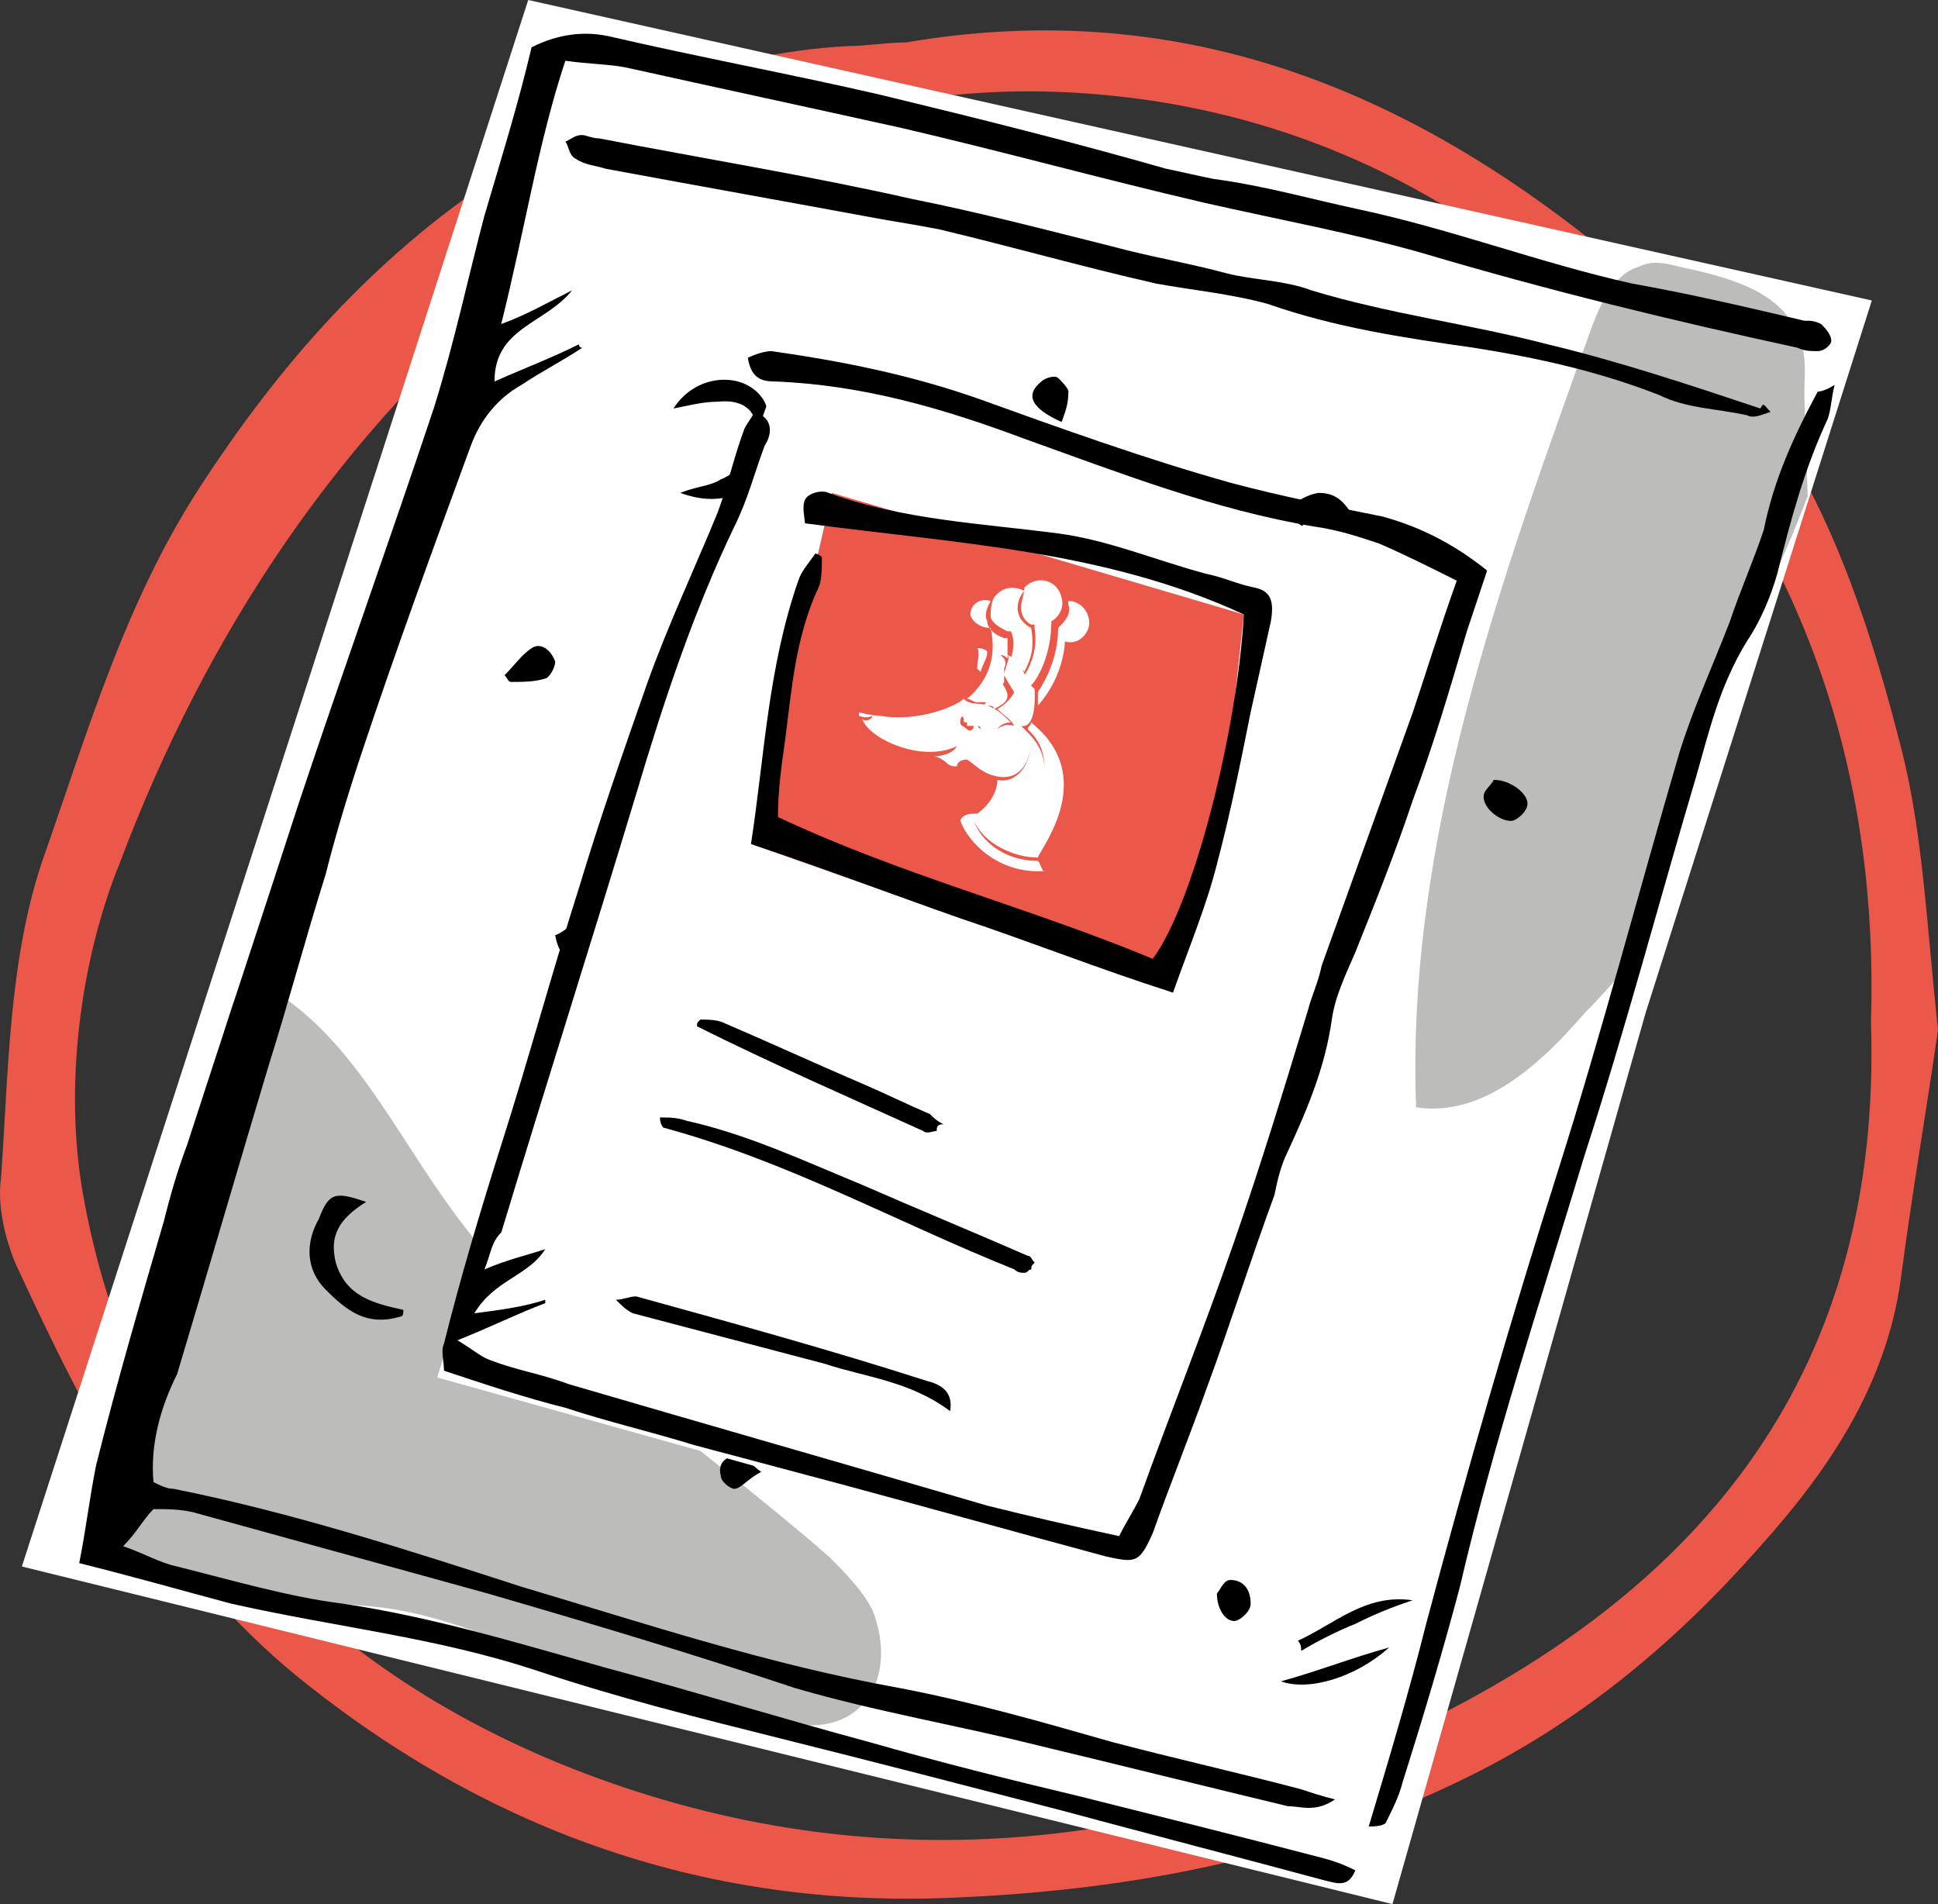 <svg width="57" height="56" viewBox="0 0 57 56" fill="none" xmlns="http://www.w3.org/2000/svg">
<rect x="0" y="0" width="57" height="56" fill="#333333" stroke="none"/>
<path d="M57.001 30.281C56.672 32.582 56.234 35.102 55.905 37.622C55.467 40.799 53.714 43.319 51.742 45.51C49.331 48.249 46.592 50.55 43.306 52.194C38.485 54.604 33.335 55.59 28.076 55.809C20.955 56.138 14.491 53.947 8.793 49.345C4.74 46.058 2.548 41.676 0.467 37.184C0.138 36.417 -0.081 35.431 0.029 34.664C0.248 31.596 0.248 28.309 1.234 25.351C2.548 21.626 3.644 17.791 5.835 14.395C8.246 10.669 10.985 7.602 14.6 5.191C17.668 3 21.064 1.576 24.899 1.357C25.447 1.357 26.104 1.247 26.652 1.247C35.636 -0.287 42.867 3.329 49.222 9.136C53.057 12.532 54.7 17.243 55.905 21.954C56.563 24.474 56.672 27.323 57.001 30.281ZM55.029 30.062C55.248 23.05 53.276 16.695 48.565 11.217C44.292 6.287 38.704 3.329 32.349 2.781C26.214 2.233 20.517 4.096 15.696 8.04C9.999 12.642 6.054 18.668 3.534 25.351C2.329 28.309 1.891 32.034 2.439 35.102C3.863 43.209 9.013 48.797 16.463 51.865C24.79 55.261 33.335 54.714 41.443 50.879C50.208 46.715 55.357 40.251 55.029 30.062Z" fill="#EB584A"/>
<path d="M15.536 0L0.643 46.071L40.955 56L48.401 29.787L55.054 8.837L15.536 0Z" fill="white"/>
<path d="M25.665 47.362C25.367 46.767 24.87 46.27 24.374 45.774C20.502 42.398 16.034 39.519 13.055 35.249C11.367 32.866 9.977 29.887 7.197 28.696C6.105 30.88 6.005 34.455 5.211 36.639C5.112 38.426 4.317 38.923 4.317 40.71C4.317 41.901 2.53 44.086 3.027 45.178C4.218 47.561 9.183 46.866 11.764 47.362C13.949 47.76 15.835 48.852 18.02 49.249C19.41 50.242 21.991 50.838 23.679 50.738C25.566 50.838 26.36 49.15 25.665 47.362Z" fill="#BCBCBB"/>
<path d="M48.302 27.106C49.097 22.737 51.579 18.766 53.168 14.595L53.068 11.617C53.068 11.021 53.168 10.425 52.87 9.829C52.373 8.539 50.785 8.142 49.395 7.844C48.997 7.744 48.6 7.645 48.203 7.844C47.508 8.042 47.111 8.837 46.813 9.631C44.132 17.078 41.352 24.723 41.65 32.567C43.636 32.865 45.324 31.276 46.614 29.787C47.21 29.191 47.707 28.595 48.302 27.9C48.302 27.602 48.302 27.404 48.302 27.106Z" fill="#BCBCBB"/>
<path d="M4.514 43.588C4.713 43.688 4.912 43.787 5.11 43.787C8.585 44.482 11.961 45.574 15.337 46.666C19.011 47.759 22.585 48.95 26.458 49.645C28.543 50.042 30.628 50.638 32.713 51.234C34.6 51.73 36.387 52.127 38.273 52.624C38.571 52.723 38.869 52.822 39.266 52.922C38.67 53.319 38.273 53.12 37.876 53.12C35.394 52.525 33.011 51.929 30.529 51.333C28.146 50.737 25.763 50.34 23.38 49.645C20.401 48.652 17.422 47.759 14.344 46.865C11.465 46.071 8.585 45.276 5.706 44.482C5.309 44.383 4.912 44.383 4.514 44.383C4.217 44.681 4.018 45.078 3.621 45.475C4.217 45.673 4.713 45.971 5.21 46.071C6.798 46.468 8.486 46.964 10.075 47.163C12.756 47.56 15.337 48.354 17.819 49.049C20.401 49.744 22.983 50.539 25.564 51.234C27.649 51.83 29.635 52.326 31.72 52.822C34.103 53.418 36.486 54.014 38.77 54.61C39.167 54.709 39.465 54.808 39.862 55.007C39.663 55.503 39.365 55.404 38.968 55.305C36.387 54.61 33.706 53.915 31.124 53.22C28.444 52.525 25.763 51.83 22.983 51.135C20.6 50.539 18.217 49.943 15.834 49.149C12.855 48.156 9.876 47.858 6.798 47.163C5.309 46.766 3.919 46.369 2.33 45.971C2.529 44.978 2.628 44.085 2.827 43.092C3.422 40.709 4.117 38.326 4.812 35.943C5.011 35.149 5.21 34.454 5.507 33.659C6.6 30.284 7.692 27.007 8.784 23.631C10.075 19.759 11.465 15.886 12.756 12.014C13.351 10.127 13.748 8.241 14.245 6.354C14.741 4.666 15.238 3.078 15.635 1.39C16.429 0.993 17.224 0.893 18.018 1.092C20.6 1.688 23.28 2.184 25.862 2.78C28.741 3.475 31.522 4.17 34.302 4.964C34.798 5.064 35.195 5.163 35.692 5.262C37.181 5.461 38.571 5.858 39.961 6.156C42.741 6.752 45.323 7.744 48.004 8.34C49.692 8.638 51.38 9.035 53.068 9.432C53.266 9.432 53.365 9.432 53.564 9.532C53.663 9.631 53.862 9.83 53.862 10.028C53.862 10.127 53.663 10.326 53.465 10.326C53.266 10.326 53.068 10.326 52.869 10.227C49.195 9.432 45.522 8.539 41.848 7.447C39.763 6.851 37.578 6.454 35.394 5.957C32.415 5.262 29.536 4.468 26.557 3.773C23.876 3.177 21.096 2.581 18.415 1.986C17.919 1.886 17.323 1.886 16.628 1.787C15.834 4.17 15.437 6.752 14.741 9.532C15.536 9.234 16.032 8.936 16.826 8.539C16.032 9.532 14.543 9.631 14.543 11.22C15.437 10.822 16.231 10.525 17.025 10.127C17.025 10.127 17.025 10.227 17.124 10.227C16.529 10.624 15.933 10.922 15.337 11.319C14.642 11.716 14.146 12.312 13.848 13.106C12.756 16.085 11.663 19.064 10.671 22.042C10.273 23.234 9.876 24.525 9.578 25.716C8.983 27.603 8.486 29.489 7.89 31.376C6.997 34.354 6.103 37.432 5.21 40.411C4.713 41.404 4.415 42.496 4.514 43.588Z" fill="black"/>
<path d="M52.075 12.113C51.777 12.212 51.578 12.312 51.38 12.212C50.486 12.014 49.593 12.014 48.798 11.617C47.011 10.921 45.224 10.524 43.337 10.226C41.252 9.929 39.266 9.631 37.28 8.936C36.188 8.638 35.096 8.539 34.004 8.34C31.819 7.844 29.734 7.248 27.649 6.751C27.153 6.652 26.557 6.553 25.961 6.453C23.28 5.957 20.5 5.461 17.819 4.964C17.521 4.865 17.224 4.865 16.926 4.666C16.727 4.567 16.727 4.269 16.628 4.17C16.826 4.07 16.926 3.971 17.124 3.971C17.224 3.971 17.422 4.07 17.621 4.07C20.699 4.666 23.777 5.163 26.855 5.858C28.841 6.255 30.727 6.751 32.713 7.248C33.805 7.546 34.997 7.744 36.089 8.042C36.883 8.241 37.777 8.241 38.571 8.539C40.855 9.234 43.238 9.531 45.522 10.127C47.607 10.624 49.692 11.319 51.777 12.014C51.876 11.815 51.876 11.915 52.075 12.113Z" fill="black"/>
<path d="M53.959 11.319C53.86 11.716 53.86 12.014 53.76 12.312C53.065 13.802 52.668 15.291 52.271 16.88C52.072 17.575 51.775 18.27 51.377 18.865C50.583 20.156 50.285 21.447 49.888 22.837C48.796 26.511 47.803 30.284 46.611 33.958C45.321 38.227 43.931 42.397 42.938 46.667C42.441 48.553 41.846 50.539 41.25 52.426C41.151 52.823 40.952 53.22 40.753 53.617C40.654 53.717 40.356 53.717 40.257 53.717C40.853 51.731 41.448 49.745 41.945 47.759C43.136 43.291 44.427 38.823 45.817 34.454C47.108 30.383 48.2 26.213 49.392 22.142C49.789 20.851 50.385 19.561 50.881 18.27C51.179 17.376 51.576 16.483 51.874 15.589C52.172 14.1 52.767 12.809 53.462 11.518C53.462 11.518 53.661 11.518 53.959 11.319Z" fill="black"/>
<path d="M36.384 36.737C35.391 36.44 34.696 36.737 34.001 37.135C33.703 37.333 33.306 37.532 33.505 37.929C33.604 38.227 33.902 38.525 34.2 38.624C34.597 38.823 35.093 38.922 35.59 39.021C34.597 39.518 33.008 39.021 32.809 38.128C32.71 37.83 32.809 37.333 33.008 37.135C33.703 36.638 34.597 36.241 35.391 35.844C35.888 35.745 36.086 35.943 36.384 36.737Z" fill="black"/>
<path d="M20.006 14.496C20.503 14.297 20.9 14.297 21.198 14.099C21.694 13.9 21.992 13.503 22.191 13.007C22.389 12.212 21.992 11.716 21.098 11.815C20.701 11.815 20.304 11.915 19.808 12.014C20.503 10.922 21.992 10.922 22.488 11.815C22.786 12.51 22.786 13.205 22.389 13.9C21.893 14.595 21.098 14.893 20.006 14.496Z" fill="black"/>
<path d="M38.969 18.169C37.678 17.574 37.182 16.879 37.38 15.786C37.479 15.191 38.175 14.595 38.77 14.496C39.267 14.496 39.565 14.694 39.962 15.489C39.862 15.489 39.664 15.489 39.664 15.389C39.167 14.992 38.671 15.091 38.274 15.489C37.877 15.786 37.877 16.382 38.175 16.879C38.274 17.077 38.472 17.375 38.671 17.574C38.87 17.772 39.068 17.872 39.267 17.971C39.068 17.971 38.969 18.07 38.969 18.169Z" fill="black"/>
<path d="M10.77 35.347C9.976 35.844 9.678 36.34 9.877 37.135C10.175 38.127 10.969 38.326 11.863 38.525C11.863 38.624 11.863 38.723 11.763 38.723C10.77 39.021 10.175 38.525 9.579 37.929C8.983 37.333 8.983 36.539 9.38 35.844C9.678 35.05 9.877 35.05 10.77 35.347Z" fill="black"/>
<path d="M24.273 36.638C25.564 36.042 25.564 36.042 25.465 34.751C25.167 34.652 24.869 34.652 24.472 34.552C24.571 34.354 24.571 34.056 24.77 34.056C24.968 33.957 25.366 33.957 25.564 34.056C26.16 34.354 26.458 35.347 26.16 36.141C25.763 36.737 25.366 36.935 24.273 36.638Z" fill="black"/>
<path d="M32.812 26.213C33.308 26.114 33.606 26.313 33.705 26.809C33.804 27.305 33.209 27.703 32.613 27.802C32.117 27.802 31.62 27.405 31.62 27.008C31.719 26.412 32.017 26.313 32.812 26.213Z" fill="black"/>
<path d="M16.33 27.503C16.628 27.404 16.826 27.106 17.124 27.106C17.522 27.007 17.819 27.305 17.819 27.702C17.819 28.099 17.522 28.298 17.124 28.298C16.727 28.298 16.429 28.099 16.33 27.503Z" fill="black"/>
<path d="M25.661 17.972C26.058 17.873 26.356 17.773 26.654 17.873C26.853 17.873 27.051 18.171 27.151 18.27C27.25 18.369 27.051 18.766 26.853 18.866C26.257 19.263 25.86 18.965 25.661 17.972Z" fill="black"/>
<path d="M37.677 49.447C38.769 49.149 39.762 48.752 40.854 48.454C39.861 49.347 38.471 49.744 37.677 49.447Z" fill="black"/>
<path d="M38.171 48.255C39.263 47.759 40.157 46.865 41.547 47.064C40.951 47.263 40.455 47.461 39.859 47.759C39.362 47.958 38.767 48.255 38.27 48.553C38.27 48.454 38.27 48.355 38.171 48.255Z" fill="black"/>
<path d="M14.84 19.858C15.138 19.56 15.336 19.262 15.634 19.063C15.932 18.865 16.23 19.163 16.329 19.46C16.329 19.659 16.131 19.957 16.031 19.957C15.733 20.056 15.336 20.056 15.038 20.056C14.939 20.056 14.939 19.957 14.84 19.858Z" fill="black"/>
<path d="M31.226 12.411C30.332 12.013 30.134 11.616 30.63 11.219C30.73 11.12 31.027 11.021 31.127 11.12C31.226 11.219 31.424 11.418 31.424 11.517C31.424 11.914 31.325 12.113 31.226 12.411Z" fill="black"/>
<path d="M43.934 22.936C44.43 22.936 44.926 23.333 44.926 23.631C44.926 23.829 44.728 24.028 44.529 24.127C44.231 24.226 43.636 23.829 43.636 23.432C43.636 23.233 43.834 23.134 43.934 22.936Z" fill="black"/>
<path d="M35.791 46.864C35.89 46.765 35.99 46.467 36.188 46.467C36.585 46.467 36.784 46.765 36.784 47.162C36.784 47.36 36.585 47.559 36.387 47.658C36.089 47.758 35.791 47.36 35.791 46.864Z" fill="black"/>
<path d="M22.387 43.29C21.99 43.489 21.792 43.786 21.593 43.786C21.494 43.786 21.196 43.588 21.196 43.389C21.097 42.992 21.395 42.794 21.792 42.794C21.891 42.794 21.99 42.992 22.387 43.29Z" fill="black"/>
<path d="M22.589 11.815L17.128 27.106L12.858 40.511L32.419 45.971L37.78 34.156L43.043 18.766L38.178 15.39L22.589 11.815Z" fill="white"/>
<path d="M14.249 37.333C14.944 37.035 15.441 36.936 16.037 36.737C15.54 37.531 14.547 37.631 13.951 38.624C14.746 38.524 15.441 38.425 16.037 38.226C16.037 38.326 16.037 38.326 16.037 38.326C15.242 38.624 14.448 39.021 13.455 39.418C13.951 39.716 14.15 39.914 14.448 40.014C15.242 40.312 15.937 40.411 16.732 40.709C20.802 41.9 24.973 43.092 29.044 44.283C30.235 44.581 31.526 44.879 32.916 45.177C33.114 44.78 33.313 44.482 33.512 44.084C34.405 41.602 35.398 39.12 36.292 36.538C37.086 34.255 37.781 31.971 38.476 29.687C38.575 29.29 38.774 28.893 38.873 28.397C39.767 25.914 40.661 23.432 41.554 20.95C41.951 19.758 42.349 18.468 42.845 17.078C42.051 16.68 41.256 16.283 40.561 15.985C39.966 15.787 39.37 15.588 38.675 15.489C35.696 14.992 32.916 13.9 30.136 12.907C27.753 12.014 25.37 11.319 22.788 11.219C22.391 11.219 22.093 11.12 21.994 10.524C22.193 10.425 22.49 10.326 22.689 10.326C24.774 10.624 26.76 11.021 28.746 11.716C31.228 12.609 33.71 13.503 36.193 14.198C37.682 14.595 39.171 14.893 40.661 15.191C41.753 15.489 42.746 15.985 43.739 16.78C43.54 17.375 43.342 17.971 43.143 18.567C42.647 20.255 42.15 21.943 41.554 23.531C41.058 25.021 40.462 26.51 39.866 27.999C39.568 28.695 39.271 29.29 39.171 29.985C38.973 31.375 38.476 32.567 37.88 33.858C37.682 34.255 37.583 34.652 37.483 35.148C36.788 37.035 36.193 38.921 35.498 40.808C35.001 42.198 34.405 43.687 33.909 45.077C33.512 45.971 33.412 45.971 32.519 45.773C29.937 45.078 27.455 44.382 24.873 43.687C23.384 43.29 21.895 42.893 20.405 42.496C19.114 42.099 17.824 41.801 16.632 41.404C15.441 41.106 14.249 40.709 13.058 40.312C13.058 40.014 12.959 39.716 13.058 39.517C13.554 37.531 14.15 35.545 14.746 33.659C15.54 31.177 16.235 28.595 17.029 26.113C17.625 24.127 18.32 22.141 19.015 20.155C19.611 18.468 20.405 16.78 21.1 15.092C21.398 14.297 21.597 13.404 21.895 12.609C21.994 12.411 22.093 12.312 22.193 12.113C22.788 12.312 22.689 12.808 22.49 13.106C22.193 13.9 21.994 14.694 21.597 15.489C20.405 17.971 19.512 20.652 18.717 23.333C17.427 27.602 16.037 31.971 14.746 36.241C14.448 36.538 14.448 36.836 14.249 37.333Z" fill="black"/>
<path d="M24.471 14.497L22.088 24.823L34.499 29.192L35.79 25.419L36.584 18.072L24.471 14.497Z" fill="#EB584A"/>
<path d="M36.584 18.071C32.513 16.185 28.145 15.986 23.677 15.391C23.677 15.291 23.577 14.894 23.677 14.695C23.776 14.497 24.173 14.398 24.372 14.497C26.556 15.291 28.84 15.391 31.123 15.688C32.613 15.887 34.003 16.483 35.492 16.88C35.989 16.979 36.386 17.178 36.882 17.277C37.379 17.376 37.478 17.674 37.379 18.27C37.18 19.164 36.981 20.057 36.783 20.951C36.485 22.44 36.187 23.93 35.79 25.419C35.492 26.61 34.996 27.802 34.499 29.192C32.315 28.497 30.329 27.703 28.244 27.008C26.258 26.313 24.173 25.518 22.088 24.823C22.485 22.242 22.584 19.66 23.478 17.078C23.577 16.781 23.776 16.582 23.974 16.284C24.074 16.284 24.173 16.384 24.173 16.384C24.173 16.681 24.173 17.078 24.074 17.277C23.379 18.767 23.279 20.355 23.081 21.845C22.982 22.54 22.882 23.235 22.882 24.029C26.457 25.717 30.329 26.71 33.904 28.199C35.095 26.61 36.386 21.547 36.584 18.071Z" fill="black"/>
<path d="M30.431 37.135C30.332 37.234 30.332 37.234 30.332 37.333C30.233 37.333 30.233 37.433 30.134 37.433C30.034 37.433 29.935 37.433 29.836 37.333C26.36 35.943 23.183 34.156 19.509 33.163C19.509 33.163 19.41 33.064 19.41 32.865C19.708 32.865 19.907 32.865 20.204 32.965C21.992 33.362 23.68 34.156 25.368 34.851C26.956 35.546 28.644 36.241 30.233 36.936C30.332 36.936 30.332 37.035 30.431 37.135Z" fill="black"/>
<path d="M27.946 41.503C26.755 40.61 25.464 40.51 24.272 40.113C22.386 39.617 20.499 39.12 18.613 38.624C18.414 38.525 18.315 38.425 18.116 38.227C18.315 38.227 18.513 38.127 18.712 38.127C21.591 38.922 24.471 39.716 27.251 40.61C27.648 40.709 28.045 40.908 27.946 41.503Z" fill="black"/>
<path d="M27.55 33.262C27.45 33.262 27.252 33.362 27.152 33.262C24.968 32.27 22.684 31.277 20.5 30.184C20.5 30.085 20.5 30.085 20.599 29.986C20.798 29.986 21.096 29.986 21.294 30.085C22.684 30.681 23.975 31.277 25.365 31.872C26.06 32.17 26.656 32.468 27.351 32.766C27.45 32.865 27.55 32.965 27.748 33.064C27.55 33.064 27.55 33.163 27.55 33.262Z" fill="black"/>
<path d="M29.633 18.567C29.732 18.567 29.732 18.567 29.732 18.567C29.831 18.766 29.831 19.064 29.732 19.362C29.93 19.461 30.03 19.66 30.129 19.759C30.328 19.362 30.427 19.064 30.328 18.468C30.129 18.369 29.93 18.17 29.93 17.872C29.93 17.674 30.03 17.475 30.129 17.376C29.93 17.277 29.533 17.177 29.235 17.575C29.136 17.773 29.136 17.972 29.136 18.17C29.235 18.369 29.434 18.468 29.633 18.567ZM30.03 17.872C30.03 18.071 30.129 18.27 30.328 18.369H30.427V18.468C30.526 19.064 30.328 19.56 30.129 19.858C30.228 19.958 30.228 20.156 30.328 20.156C30.526 19.958 30.923 19.262 30.923 18.27C31.122 18.17 31.32 17.872 31.221 17.575C31.122 17.078 30.526 16.88 30.129 17.277C30.129 17.475 30.03 17.674 30.03 17.872ZM31.122 18.468C31.122 19.362 30.725 20.057 30.526 20.355C30.526 20.355 30.526 20.553 30.526 20.752C31.32 19.858 31.32 18.865 31.32 18.865C31.618 18.965 31.916 18.766 32.015 18.468C32.115 18.071 31.817 17.674 31.42 17.674C31.42 17.674 31.42 17.674 31.42 17.773C31.519 18.071 31.32 18.27 31.122 18.468ZM29.136 18.468C29.335 19.362 29.037 20.057 28.441 20.553C28.54 20.553 28.64 20.653 28.739 20.653C28.838 20.653 28.838 20.653 28.937 20.653H29.037C29.136 20.553 29.434 20.255 29.533 20.057V19.958C29.533 19.858 29.533 19.759 29.533 19.66C29.633 19.461 29.533 19.362 29.434 19.262C29.533 19.262 29.633 19.362 29.633 19.362C29.633 19.163 29.633 18.965 29.633 18.766C29.633 18.766 29.633 18.766 29.533 18.766C29.235 18.667 29.037 18.468 29.037 18.27C28.937 18.071 29.037 17.872 29.136 17.674C28.838 17.575 28.54 17.773 28.54 18.071C28.54 18.17 28.739 18.468 29.136 18.468ZM29.037 19.163C28.937 19.064 28.838 19.064 28.739 19.064C28.838 19.163 28.739 19.461 28.739 19.66L28.838 19.759C28.937 19.461 29.037 19.362 29.037 19.163ZM29.235 20.851C29.434 20.752 29.633 20.653 29.633 20.454C29.633 20.355 29.533 20.156 29.434 20.057C29.335 20.355 29.037 20.553 28.937 20.752C29.136 20.752 29.235 20.752 29.235 20.851ZM28.441 21.149C28.342 21.05 28.342 21.05 28.342 21.149C28.342 21.248 28.342 21.248 28.441 21.248C28.54 21.248 28.54 21.248 28.441 21.149C28.54 21.248 28.54 21.149 28.441 21.149C28.54 21.149 28.54 21.149 28.441 21.149ZM30.526 25.319C29.533 25.319 28.838 24.724 28.64 24.128C28.937 24.823 29.831 25.22 30.526 25.22C30.625 24.922 32.313 22.837 30.328 21.248C30.328 21.348 30.228 21.348 30.228 21.447C30.427 21.645 30.725 21.943 30.725 22.638C30.725 21.943 30.228 21.546 30.03 21.348C30.526 21.447 30.427 20.255 30.427 20.255C30.129 20.057 30.129 19.461 29.633 19.262C29.732 19.362 29.533 19.66 29.533 19.858C29.633 20.057 29.831 20.355 29.831 20.355C29.732 20.553 29.533 20.752 29.335 20.851C29.533 21.05 29.732 21.149 29.831 21.348C29.533 21.248 29.335 21.447 29.335 21.447C29.335 21.447 29.434 21.248 29.732 21.248C29.533 21.05 29.335 20.851 29.037 20.752C28.838 20.653 28.54 20.752 28.342 20.553C28.143 20.752 27.051 21.248 25.859 21.05C25.661 21.05 25.264 20.951 25.264 20.951V21.05C25.264 21.05 25.462 21.149 25.661 21.05C25.661 21.149 25.462 21.248 25.363 21.149C25.561 21.745 27.15 22.44 28.143 21.943C28.044 22.142 27.746 22.241 27.448 22.241C27.547 22.241 27.746 22.34 27.845 22.44C27.945 22.539 28.044 22.539 28.143 22.539C28.143 22.44 28.242 22.34 28.441 22.34C28.64 22.44 28.838 22.738 29.335 22.837C29.831 22.936 30.228 22.638 30.328 21.943C30.228 22.738 29.732 23.036 29.335 22.936C29.335 23.333 29.037 23.731 28.739 23.929C28.54 23.929 28.342 23.929 28.242 24.128C28.441 24.724 29.335 25.716 30.725 25.617C30.625 25.617 30.625 25.419 30.526 25.319ZM28.838 21.447C28.838 21.348 28.838 21.348 28.838 21.447C28.739 21.348 28.739 21.348 28.739 21.348L28.64 21.248V21.348C28.64 21.447 28.54 21.546 28.441 21.447C28.342 21.348 28.242 21.348 28.242 21.248C28.242 21.05 28.342 21.05 28.342 21.05C28.342 21.05 28.342 21.05 28.242 21.05C28.242 21.05 28.242 21.05 28.143 21.05H28.242C28.242 21.05 28.342 21.05 28.342 21.149L28.441 21.248C28.441 21.248 28.441 21.248 28.441 21.348C28.838 21.348 28.838 21.348 28.838 21.447C28.838 21.348 28.838 21.348 28.838 21.447C28.937 21.447 28.937 21.447 28.838 21.447C28.937 21.447 28.838 21.447 28.838 21.447Z" fill="white"/>
</svg>
